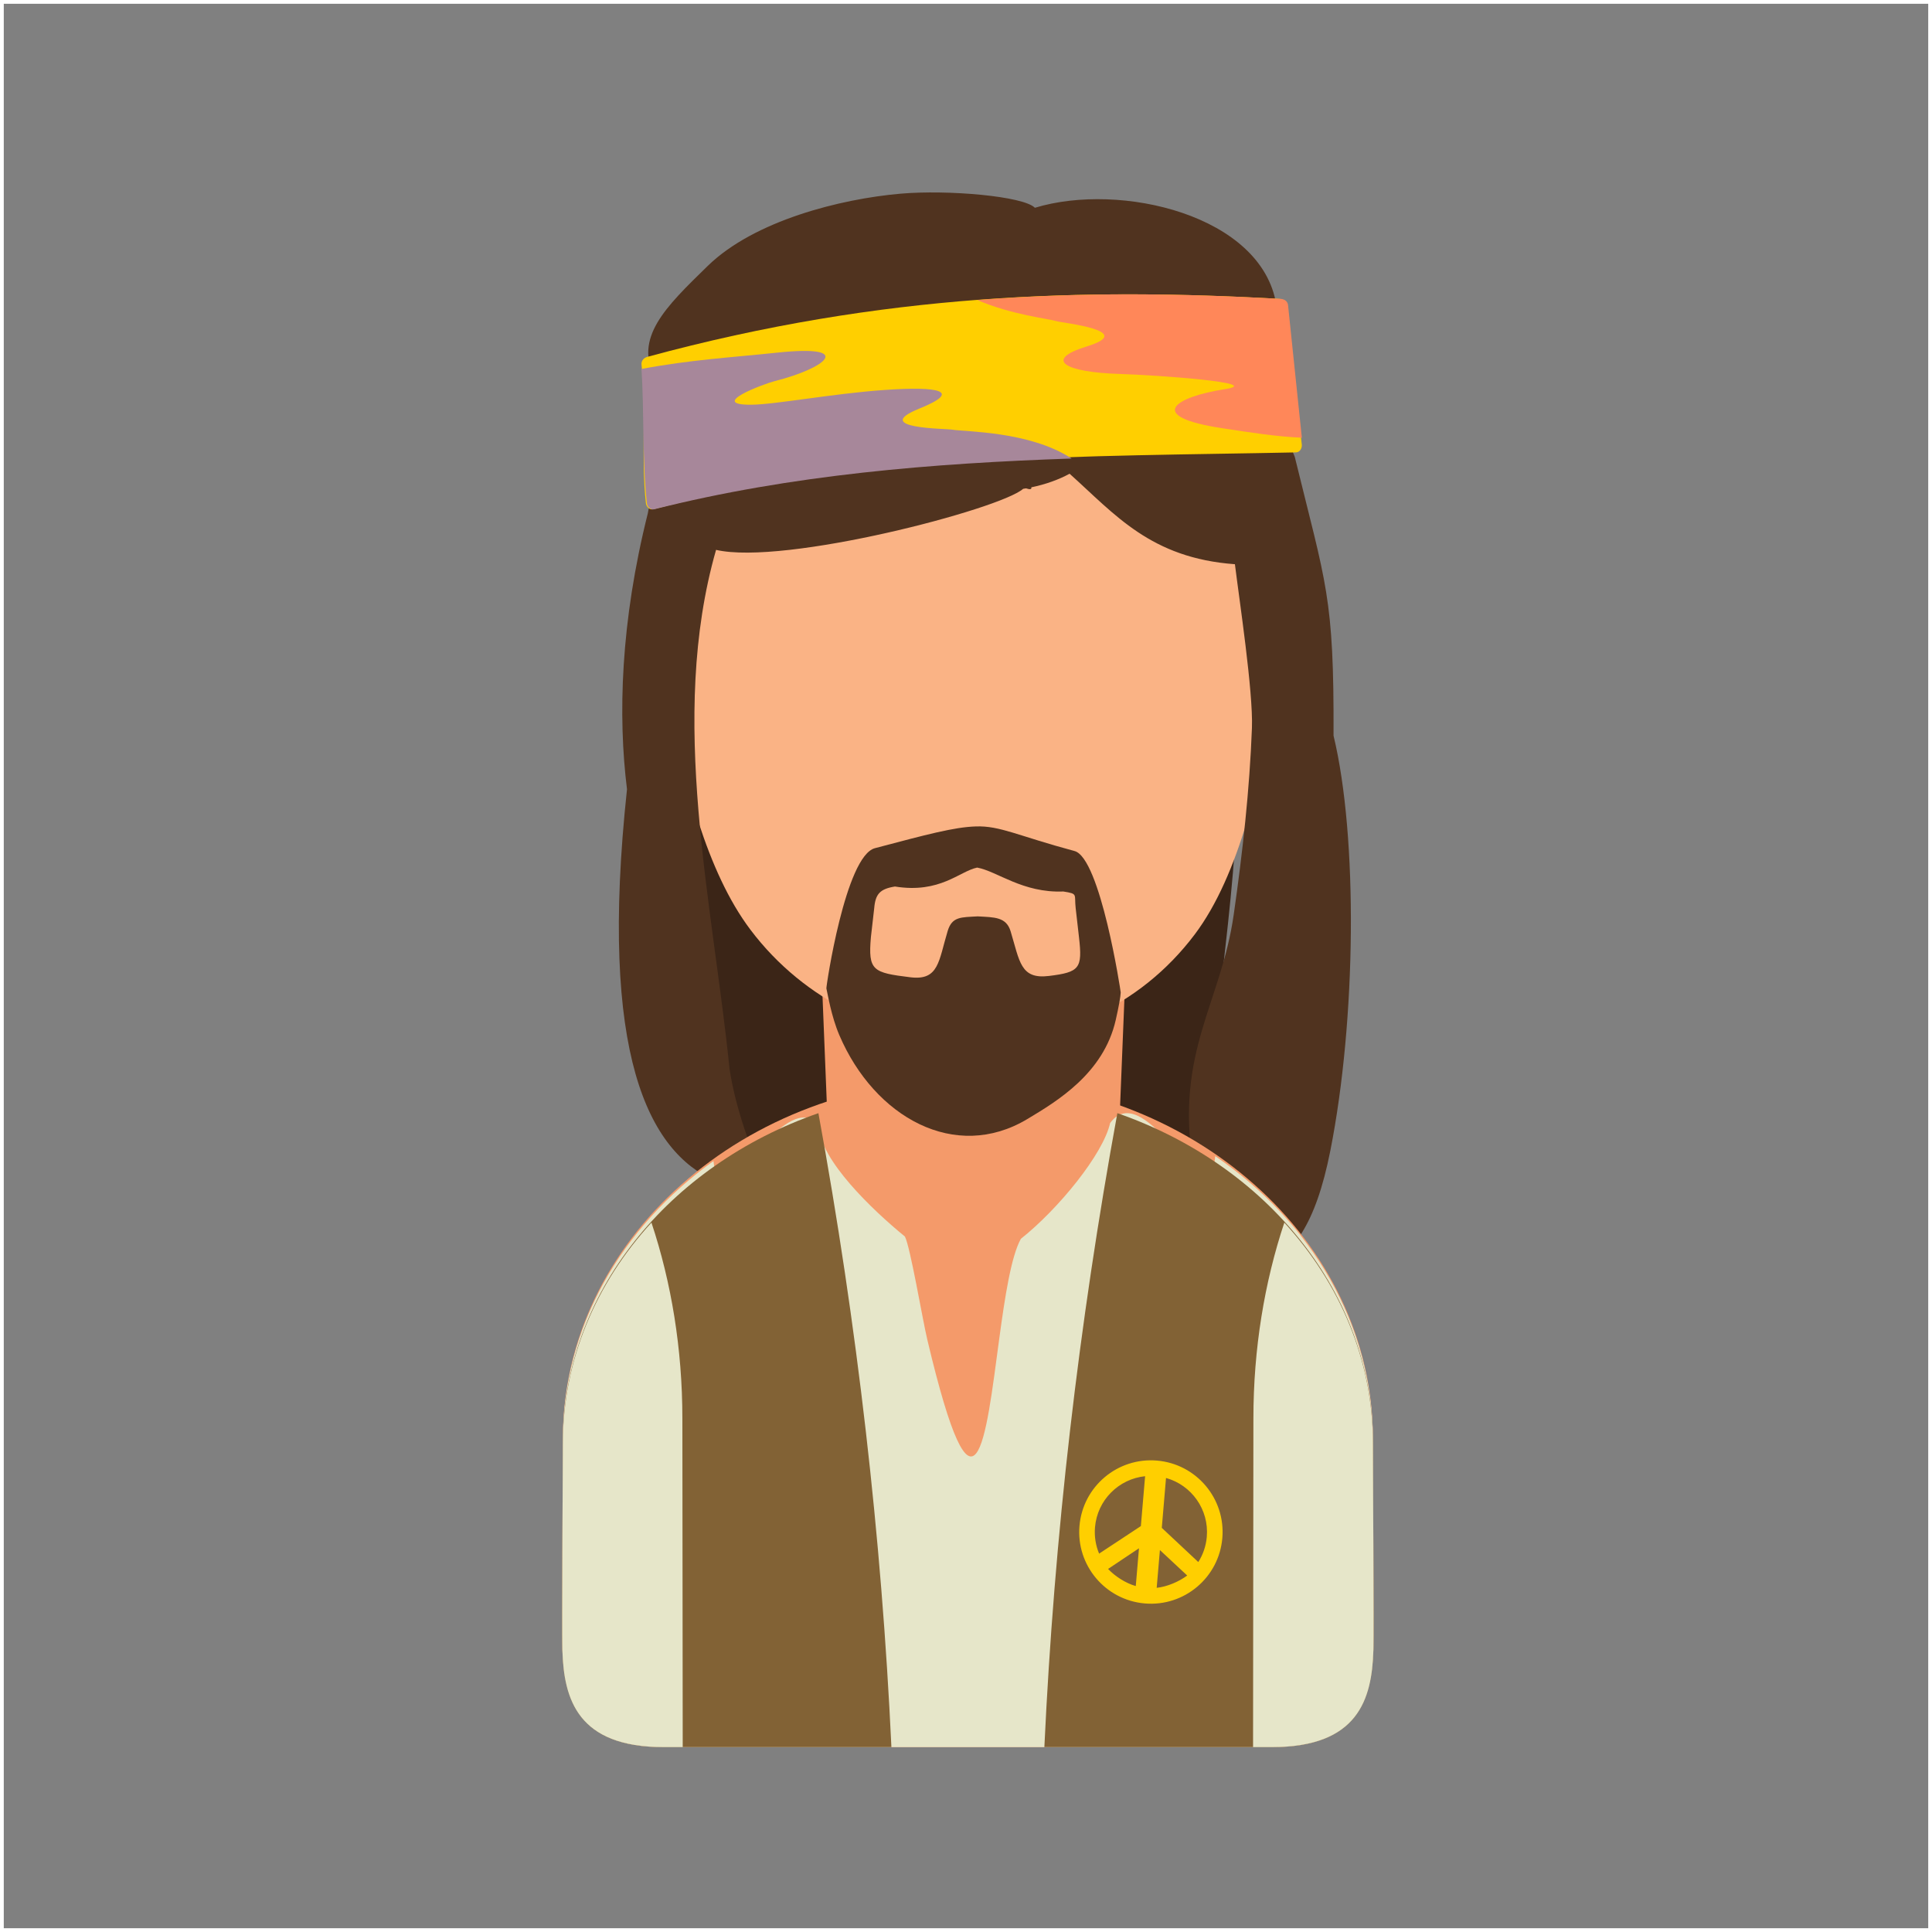 <?xml version="1.0" encoding="UTF-8"?>
<svg width="512px" height="512px" viewBox="0 0 512 512" version="1.1" xmlns="http://www.w3.org/2000/svg" xmlns:xlink="http://www.w3.org/1999/xlink">
    <rect x="0" y="0" width="512" height="512" fill="#808080" stroke="none"/>
    <!-- Generator: Sketch 60.1 (88133) - https://sketch.com -->
    <title>avatar</title>
    <desc>Created with Sketch.</desc>
    <g id="avatars" stroke="none" stroke-width="1" fill="none" fill-rule="evenodd">
        <g id="avatar">
            <rect id="invisible" stroke="#FFFFFF" fill-opacity="0" fill="#000000" x="0.5" y="0.5" width="511" height="511"></rect>
            <g id="hippy" transform="translate(149, 51)" fill-rule="nonzero">
                <path d="M25,154 C76.333,154 127.667,154 179,154 C179,188.478 170.871,226.108 170.871,260.585 C126.185,263.108 89.627,262.477 44.94,265 C38.293,228 31.647,191 25,154" id="Fill-85" fill="#3B2517"></path>
                <path d="M152,139 C150.585,174.008 149.172,209.015 147.757,244.023 C147.132,259.512 130.087,276.261 109.935,275.997 C90.254,275.738 70.809,258.692 70.217,243.94 C68.812,208.961 67.406,173.98 66,139 C94.667,139 123.334,139 152,139" id="Fill-86" fill="#F49A6A"></path>
                <path d="M186.431,34 C191.293,50.861 194,69.58 194,89.292 C194,103.898 192.565,117.96 189.886,131.121 C185.023,155.007 179.563,180.771 167.61,196.642 C138.269,235.603 78.768,233.685 49.884,195.398 C38.185,179.89 32.41,156.029 27.466,132.806 C24.56,119.16 23,104.522 23,89.292 C23,69.58 25.709,50.861 30.569,34 L186.431,34" id="Fill-87" fill="#FAB385"></path>
                <path d="M189.224,29.717 C190.343,37.585 189.053,58.236 194.131,70.082 C202.424,104.047 204.544,106.886 204.403,143.961 C210.881,170.807 210.437,219.205 203.547,253.976 C199.603,273.876 193.543,281.259 185.462,285.64 C179.481,288.883 188.764,269.165 179.596,267.784 C169.95,269.341 171.407,285.359 167.108,257.343 C162.529,227.5 174.584,214.889 177.951,191.366 C180.304,174.933 182.169,158.167 182.774,141.931 C183.133,132.3 179.404,107.8 178.266,98.523 C155.924,96.901 146.517,85.352 134.454,74.543 C131.541,76.124 128.099,77.361 124.306,78.149 C124.438,78.667 124.027,78.79 122.902,78.416 C122.65,78.461 122.396,78.502 122.143,78.543 C116.049,83.956 58.844,98.905 40.763,94.722 C27.976,139.424 39.922,188.484 44.334,232.262 C45.942,242.895 50.022,253.571 53.602,262.3 C58.587,274.449 52.107,273.601 49.33,272.24 C46.834,271.016 47.195,262.972 40.502,261.944 C22.986,254.173 9.591,228.748 17.162,158.157 C14.744,138.754 15.428,113.929 22.687,85.007 C23.373,80.302 25.529,82.288 25.809,79.778 C26.601,72.695 21.948,53.656 24.701,49.493 C18.827,38.559 27.337,30.412 38.556,19.473 C50.877,7.459 73.748,1.712 89.642,0.328 C102.252,-0.769 122.255,0.986 125.257,4.065 C147.995,-2.858 185.391,6.042 189.224,29.717" id="Fill-88" fill="#50331F"></path>
                <path d="M24.096,83.958 C80.686,69.15 139.5,70.038 194.463,68.89 C195.42,68.869 196.1,67.84 195.988,66.823 C194.637,54.491 193.285,42.16 191.933,29.828 C191.822,28.81 190.958,28.249 190.002,28.196 C138.948,25.371 85.506,26.467 22.538,43.575 C21.609,43.829 20.901,44.626 21.011,45.642 C22.363,57.974 20.814,69.995 22.166,82.327 C22.277,83.343 23.167,84.203 24.096,83.958" id="Fill-89" fill="#FFCF00"></path>
                <path d="M196,65 L192.345,29.865 C192.239,28.833 191.37,28.264 190.414,28.211 C164.533,26.761 138.037,26.332 110,28.515 C119.063,32.43 128.761,33.423 131.174,34.153 C132.631,34.594 152.479,36.661 139.027,40.802 C127.358,44.394 133.316,47.649 147.633,48.096 C157.706,48.411 186.429,50.446 175.644,52.124 C162.135,54.224 154.464,59.392 174.997,62.497 C182.043,63.564 189.096,64.703 196,65" id="Fill-90" fill="#FF8759"></path>
                <path d="M24.386,83.959 C60.872,74.764 98.271,71.769 135,70.516 C123.782,63.187 106.641,63.468 103.226,62.845 C101.716,62.57 81.501,62.592 94.673,57.263 C106.101,52.636 99.903,51.324 85.42,52.342 C71.613,53.313 56.46,56.208 50.135,56.253 C38.4,56.337 53.435,50.719 56.354,49.986 C69.777,46.603 77.915,40.258 57.005,42.45 C44.345,43.778 34.162,44.317 21,46.776 C21.721,57.472 21.204,71.617 22.428,82.366 C22.54,83.359 23.443,84.198 24.386,83.959" id="Fill-91" fill="#A7879A"></path>
                <path d="M214.838,330.253 C214.838,277.647 166.782,235 107.5,235 C48.218,235 0.16,277.647 0.16,330.253 C0.16,334.345 -0.092,381.408 0.037,385.928 C0.414,399.124 4.062,412 26.832,412 L188.105,412 C210.941,412 214.589,399.148 214.964,385.941 C215.092,381.422 214.838,334.355 214.838,330.253" id="Fill-92" fill="#F49A6A"></path>
                <path d="M214.838,330.544 C214.838,299.946 198.463,272.737 173.043,255.379 C171.522,273.804 154.693,233.705 145.199,246.611 C143.354,254.864 131.473,269.419 121.544,277.296 C118.952,281.947 117.304,292.739 115.815,303.747 C112.222,330.295 109.543,358.091 96.736,303.984 C95.445,298.532 92.267,279.576 90.813,276.695 C81.96,269.458 68.613,256.596 67.927,247.592 C66.892,246.026 65.683,245.295 64.358,245.175 C55.486,244.371 41.434,270.907 40.078,256.691 C15.734,274.091 0.16,300.707 0.16,330.544 C0.16,334.619 -0.092,381.517 0.037,386.019 C0.414,399.17 4.062,412 26.832,412 L188.105,412 C210.941,412 214.589,399.194 214.964,386.034 C215.092,381.531 214.838,334.63 214.838,330.544" id="Fill-93" fill="#E6E6C9"></path>
                <path d="M67.885,244 C28.212,257.799 0.16,291.709 0.16,331.358 C0.16,335.392 -0.092,381.822 0.037,386.279 C0.414,399.298 4.062,412 26.831,412 L87.232,412 C84.618,356.182 78.168,300.182 67.885,244 Z M147.114,244 C186.789,257.799 214.839,291.709 214.839,331.358 C214.839,335.392 215.093,381.822 214.963,386.279 C214.586,399.298 210.938,412 188.169,412 L127.768,412 C130.383,356.182 136.832,300.182 147.114,244 L147.114,244 Z" id="Fill-94" fill="#826235"></path>
                <path d="M214.838,331.527 C214.838,309.387 206.049,289.043 191.361,273.001 C186.102,288.794 183.164,306.392 183.164,324.949 C183.164,327.559 183.114,371.961 183.074,412 L188.105,412 C210.941,412 214.589,399.348 214.964,386.348 C215.092,381.899 214.838,335.564 214.838,331.527 Z M23.639,273 C8.95,289.042 0.16,309.386 0.16,331.527 C0.16,335.553 -0.092,381.886 0.037,386.333 C0.414,399.325 4.062,412 26.832,412 L31.926,412 C31.888,371.961 31.837,327.56 31.837,324.949 C31.837,306.392 28.898,288.794 23.639,273 L23.639,273 Z" id="Fill-95" fill="#E6E6C9"></path>
                <path d="M157.608,336.069 C168.064,336.957 175.819,346.153 174.931,356.608 C174.043,367.063 164.847,374.819 154.392,373.931 C143.937,373.042 136.181,363.846 137.069,353.392 C137.958,342.936 147.153,335.181 157.608,336.069 Z M158.886,353.898 L168.561,362.96 C169.804,361.004 170.606,358.728 170.816,356.259 C171.43,349.023 166.755,342.561 160.008,340.68 L158.886,353.898 Z M165.616,366.525 L158.386,359.782 L157.535,369.79 C160.29,369.507 163.494,368.13 165.616,366.525 Z M152.842,359.311 L144.653,364.784 C146.473,366.724 149.325,368.576 151.993,369.319 L152.842,359.311 Z M142.277,360.727 L153.341,353.429 L154.465,340.21 C147.498,340.924 141.8,346.506 141.186,353.741 C140.975,356.21 141.382,358.589 142.277,360.727 L142.277,360.727 Z" id="Fill-96" fill="#FFCF00"></path>
                <path d="M73.425,223.306 C71.29,218.308 70.349,212.41 70.001,210.936 C69.906,210.529 75.048,175.842 82.858,173.779 C96.651,170.137 103.799,168.207 109.59,168.012 C116.038,167.794 120.651,170.476 135.771,174.534 C142.604,176.368 148.007,211.695 148,212.003 C147.973,213.097 147.469,215.84 146.682,219.306 C143.464,233.491 131.083,240.863 123.252,245.561 C104.179,257.004 82.77,245.164 73.425,223.306 Z M92.27,207.99 C99.824,208.913 99.734,203.674 102.145,195.72 C103.311,191.877 105.674,192.103 110.099,191.848 C114.522,192.103 117.66,191.965 118.826,195.808 C121.237,203.761 121.405,208.565 128.958,207.642 C137.143,206.641 137.882,205.618 136.948,197.426 L136.065,189.669 C135.639,185.931 136.786,185.894 132.798,185.255 C122.002,185.683 115.288,179.892 109.956,178.917 C105.254,179.901 100.12,185.858 88.172,183.936 C84.186,184.574 83,185.921 82.676,189.669 L81.798,197.361 C81.027,206.255 82.301,206.77 92.27,207.99 L92.27,207.99 Z" id="Fill-97" fill="#50331F"></path>
            </g>
        </g>
    </g>
</svg>